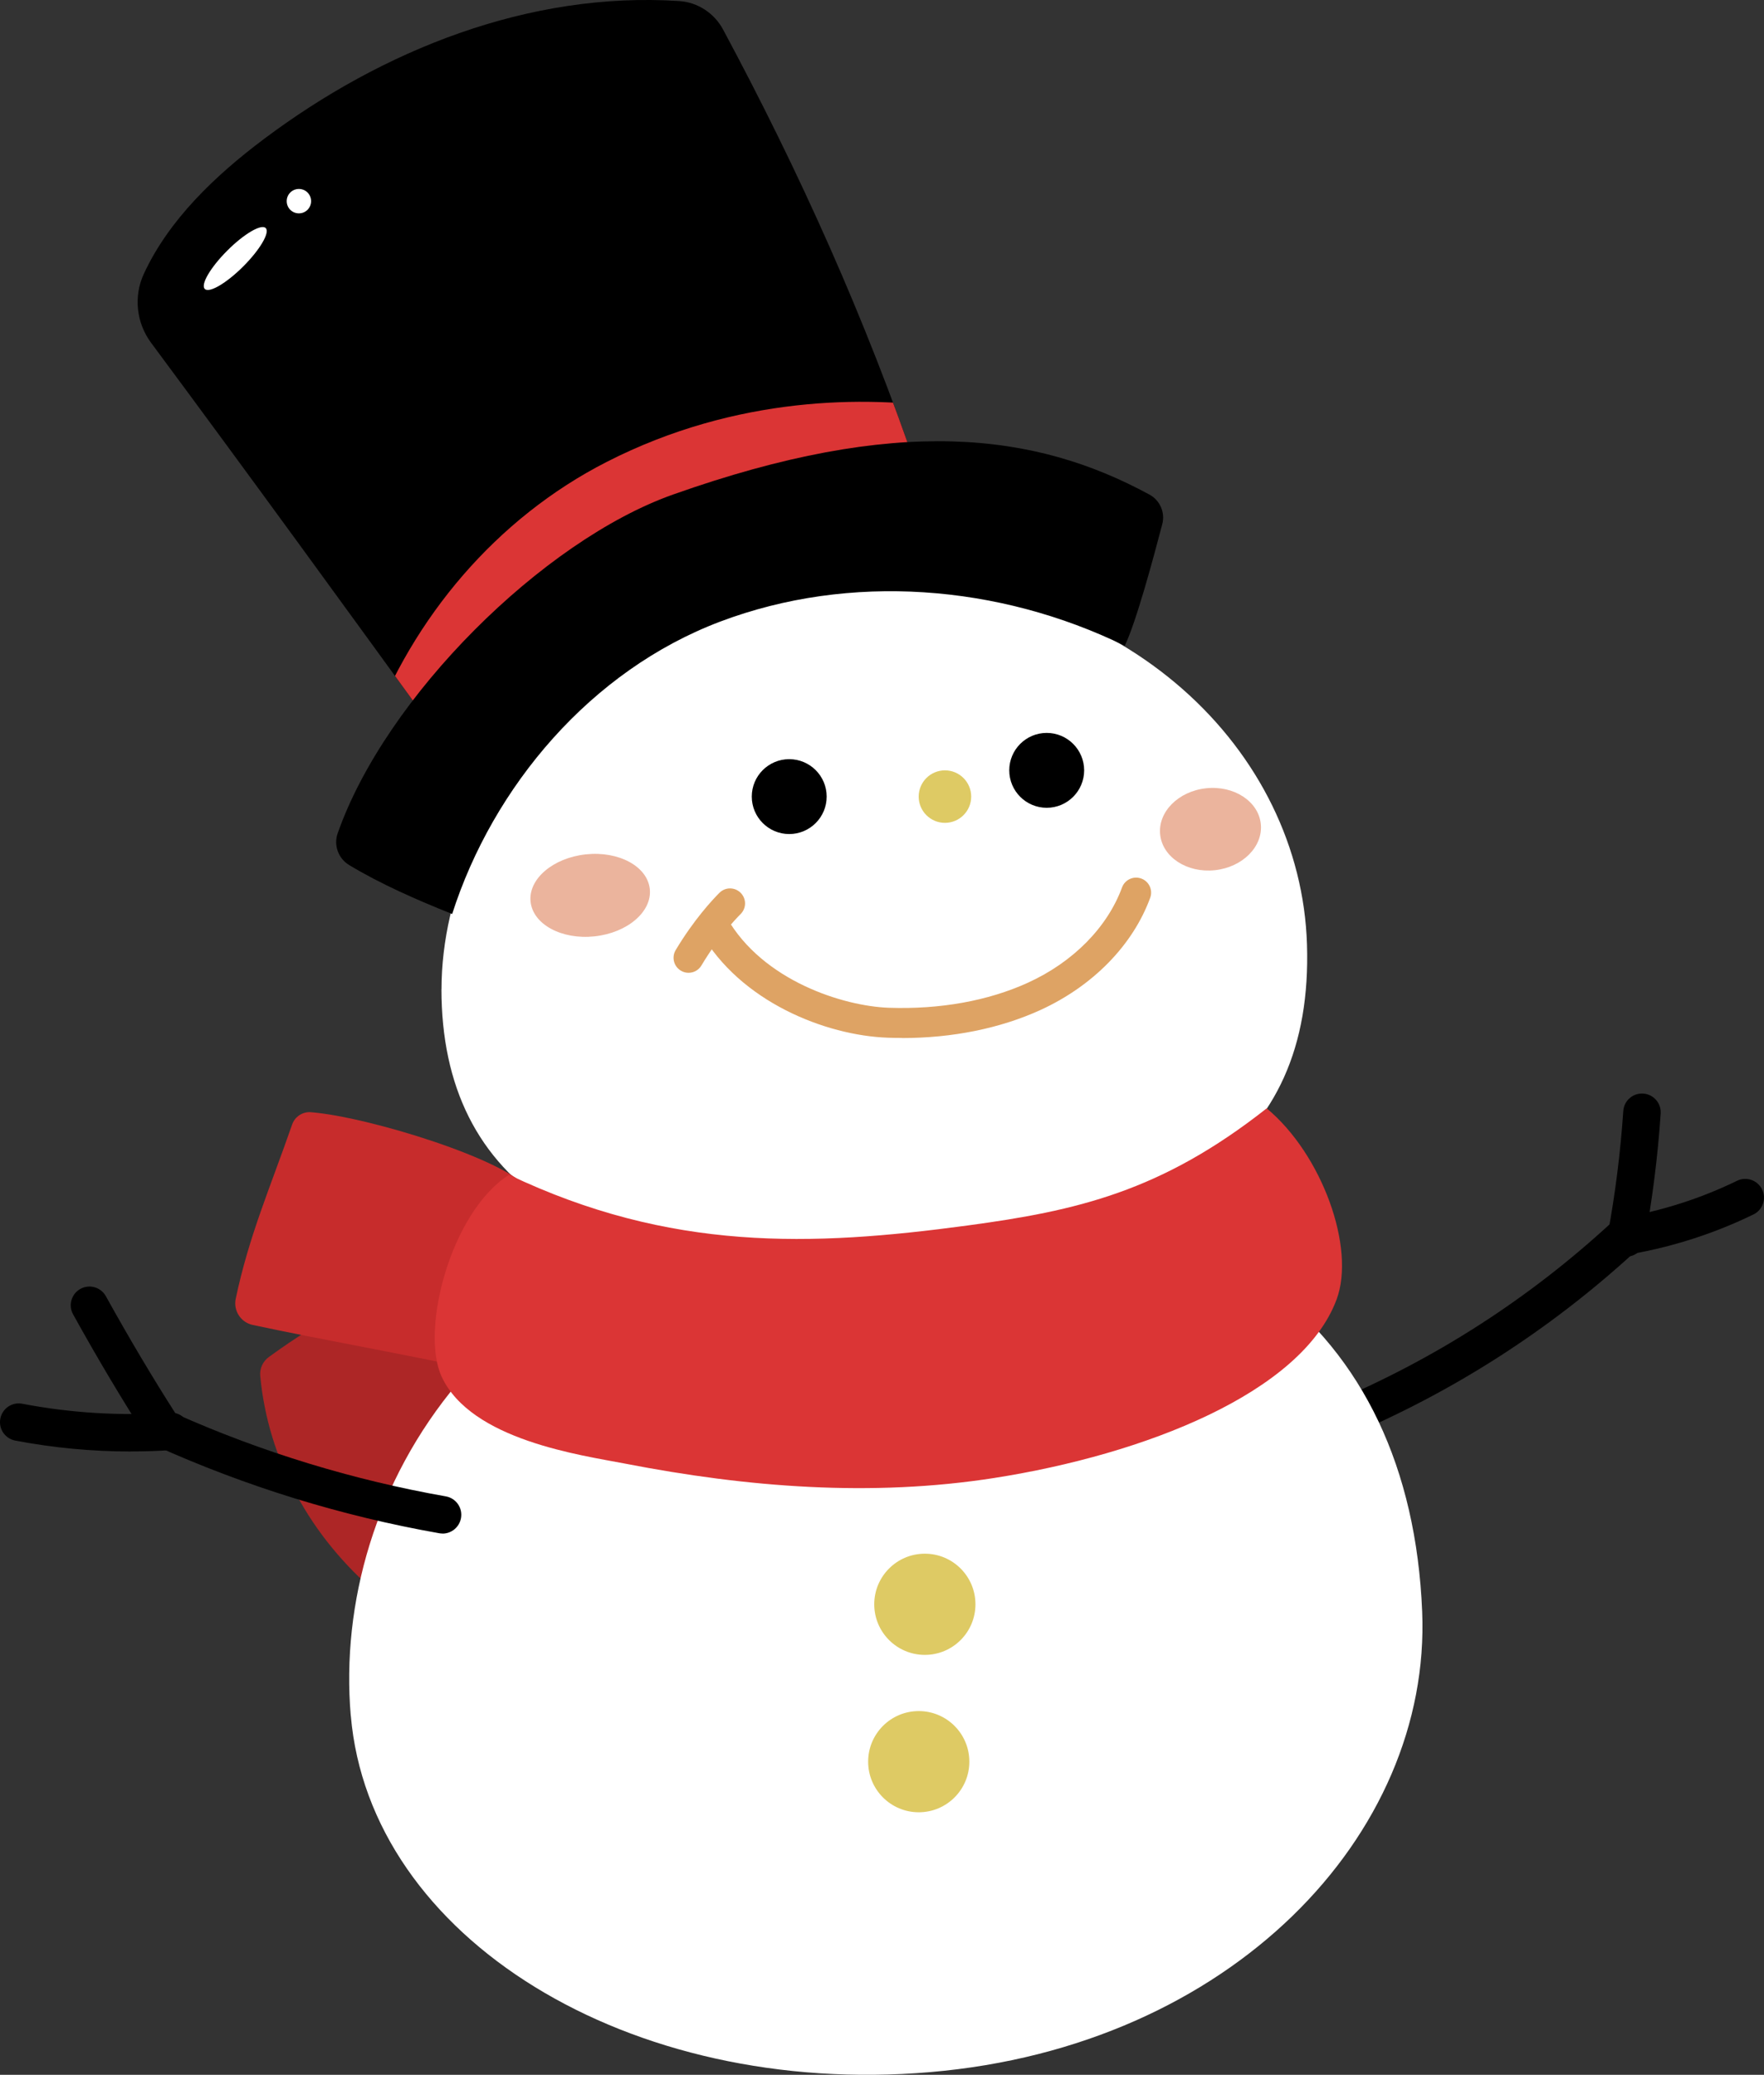 <?xml version="1.0" encoding="UTF-8"?>
<svg id="_レイヤー_2" data-name="レイヤー 2" xmlns="http://www.w3.org/2000/svg" xmlns:xlink="http://www.w3.org/1999/xlink" viewBox="0 0 315.15 370.71">
  <rect x="0" y="0" width="315.15" height="370.71" fill="#333333" stroke="none"/>
  <defs>
    <style>
      .cls-1 {
        fill: #fff;
      }

      .cls-2 {
        fill: #deca64;
      }

      .cls-3 {
        fill: #ebb49d;
      }

      .cls-4 {
        clip-path: url(#clippath);
      }

      .cls-5 {
        fill: #dea364;
      }

      .cls-6 {
        fill: #ad2626;
      }

      .cls-7 {
        fill: #db3535;
      }

      .cls-8 {
        fill: #c72c2c;
      }
    </style>
    <clipPath id="clippath">
      <path d="M78.93,132.29c-17.14-23.62-34.28-47.24-51.94-71.05-2.63-3.55-3.15-8.26-1.31-12.27,4.47-9.71,12.79-17.62,21.47-24.13C68.26,9,94.47-1.58,121.36,.19c3.31,.22,6.27,2.18,7.83,5.1,13.6,25.34,25.46,51.65,34.94,79.51-33.78,1.18-66.49,19.71-85.21,47.48Z"/>
    </clipPath>
  </defs>
  <g id="_レイヤー_1-2" data-name="レイヤー 1">
    <g>
      <path d="M239.5,256.91c-1.31,0-2.55-.77-3.08-2.05-.72-1.7,.08-3.67,1.78-4.38,18.32-7.73,35.05-18.51,49.72-32.05,.48-.44,1.07-.73,1.71-.84,7.19-1.21,14.15-3.43,20.71-6.62,1.66-.81,3.66-.11,4.47,1.55,.81,1.66,.11,3.67-1.55,4.47-6.83,3.32-14.07,5.68-21.54,7.02-15.06,13.75-32.19,24.72-50.92,32.62-.42,.18-.87,.26-1.3,.26Z"/>
      <path d="M290.52,224.53c-.2,0-.41-.02-.61-.06-1.82-.34-3.02-2.08-2.68-3.9,1.35-7.27,2.28-14.69,2.78-22.06,.12-1.84,1.71-3.24,3.56-3.12,1.84,.12,3.24,1.72,3.12,3.56-.51,7.63-1.48,15.32-2.87,22.84-.3,1.61-1.71,2.74-3.29,2.74Z"/>
      <path class="cls-6" d="M93.94,223.71c-1.66,.09-11.41,2.26-15.06,3.41-12.4,3.88-20.76,8.01-30.84,15.33-1.06,.77-1.67,2.05-1.55,3.36,1.39,14.97,8.92,28.78,20.9,38.91,3.97-17.48,15.96-31.22,27.08-44.79-1.25-5.14-1.79-10.46-.54-16.21Z"/>
      <path class="cls-1" d="M78.88,176.75c0-34.57,33.58-73.3,76.64-73.3,45.82,0,76.89,30.72,77.98,65.27,1.17,36.76-24.45,52.44-74.26,56.56-54.61,4.52-80.37-13.96-80.37-48.53Z"/>
      <path class="cls-1" d="M62.66,306.49c-3.38-39.77,24.11-87.77,91.27-93,62.04-4.83,98.02,23.01,100.15,74.45,1.65,39.88-34.14,77.72-87.92,82.29-53.78,4.57-100.12-23.97-103.49-63.74Z"/>
      <g>
        <path d="M78.93,132.29c-17.14-23.62-34.28-47.24-51.94-71.05-2.63-3.55-3.15-8.26-1.31-12.27,4.47-9.71,12.79-17.62,21.47-24.13C68.26,9,94.47-1.58,121.36,.19c3.31,.22,6.27,2.18,7.83,5.1,13.6,25.34,25.46,51.65,34.94,79.51-33.78,1.18-66.49,19.71-85.21,47.48Z"/>
        <g class="cls-4">
          <path class="cls-7" d="M66.07,130.95c7.7-20.71,22.68-38.38,42.28-48.4,23.44-11.99,46.62-11.71,60.47-9.71,2.97,6.33,6.2,9.52,7.51,17-7.5-1.84-15.41-.52-22.89,1.41-22.38,5.76-43.34,17.01-60.51,32.48-6.07,5.47-12.76,15.52-15.55,19.34-.04,.93-3.86-6.61-11.31-12.12Z"/>
        </g>
      </g>
      <path d="M80.78,163.31c7.3-22.8,24.81-43.54,47.92-52.26,23.1-8.71,49.74-6.66,72.24,4.33,1.98-4.01,5.15-15.75,6.71-21.74,.54-2.07-.41-4.24-2.29-5.27-20.58-11.18-45.19-14.16-85.12-.01-23.23,8.23-51.36,36.11-59.92,60.55-.74,2.12,.13,4.48,2.06,5.65,5.67,3.42,12.1,6.23,18.41,8.75Z"/>
      <path d="M134.31,142.33c0-3.7,3-6.69,6.69-6.69s6.69,3,6.69,6.69-3,6.69-6.69,6.69-6.69-3-6.69-6.69Z"/>
      <path d="M180.31,137.64c0-3.7,3-6.69,6.69-6.69s6.69,3,6.69,6.69-3,6.69-6.69,6.69-6.69-3-6.69-6.69Z"/>
      <path class="cls-8" d="M94.36,212.45c-3.49-5.08-28.27-12.88-38.81-13.73-1.5-.12-2.88,.8-3.37,2.23-3.81,10.99-7.72,19.88-10.07,31.12-.44,2.12,.92,4.21,3.04,4.66,12.5,2.68,28.09,5.41,37.01,7.43,4.04-10.65,8.3-21.22,12.21-31.71Z"/>
      <circle class="cls-2" cx="168.82" cy="142.33" r="4.69"/>
      <path class="cls-5" d="M123.01,173.81c-.47,0-.94-.12-1.37-.38-1.27-.76-1.68-2.4-.93-3.67,3.24-5.42,6.55-8.97,7.82-10.24,1.05-1.05,2.74-1.05,3.79,0,1.05,1.05,1.05,2.74,0,3.79-.88,.88-4,4.16-7.01,9.2-.5,.84-1.39,1.3-2.3,1.3Z"/>
      <path class="cls-5" d="M161.13,185.45c-.83,0-1.66-.01-2.49-.04-11.17-.39-26.4-6.44-33.45-18.81-.73-1.29-.28-2.92,1-3.65,1.29-.73,2.92-.28,3.65,1,6.44,11.31,20.86,15.83,28.98,16.11,9.12,.31,17.71-1.23,24.83-4.48,8.07-3.68,14.19-9.89,16.81-17.02,.51-1.39,2.05-2.1,3.44-1.59,1.39,.51,2.1,2.05,1.59,3.44-3.1,8.47-10.25,15.77-19.61,20.05-7.21,3.29-15.72,5.01-24.75,5.01Z"/>
      <path class="cls-7" d="M90.94,209.9c28.81,13.72,54,12.83,81.9,9.06,19.51-2.63,34.56-6.03,53.46-20.93,9.89,8.2,15.92,24.94,12.49,34.15-6.21,16.69-34.32,27.69-61.15,31.89-21.94,3.43-44.09,1.68-65.89-2.55-7.85-1.52-27.61-4.17-32.86-15.58-3.81-8.27,1.59-29.34,12.05-36.04Z"/>
      <circle class="cls-2" cx="165.23" cy="286.64" r="9.04"/>
      <circle class="cls-2" cx="164.14" cy="314.76" r="9.04"/>
      <path d="M79.07,274c-.19,0-.39-.02-.58-.05-17.49-3.08-34.56-8.35-50.75-15.65-.59-.27-1.09-.69-1.44-1.24-4.34-6.73-8.8-14.2-13.24-22.22-.9-1.62-.31-3.65,1.3-4.55,1.62-.9,3.65-.31,4.55,1.3,4.19,7.56,8.39,14.62,12.48,21.01,15.41,6.87,31.64,11.83,48.26,14.76,1.82,.32,3.04,2.06,2.71,3.88-.29,1.62-1.7,2.77-3.29,2.77Z"/>
      <path d="M23.37,259.34c-6.92,0-13.84-.65-20.65-1.95-1.82-.35-3.01-2.1-2.66-3.92,.35-1.82,2.1-3.01,3.92-2.66,8.67,1.66,17.54,2.2,26.35,1.6,1.85-.14,3.44,1.27,3.56,3.11,.12,1.84-1.27,3.44-3.11,3.56-2.47,.17-4.94,.25-7.41,.25Z"/>
      <path class="cls-1" d="M36.59,51.63c.78,.78,3.86-1.02,6.86-4.02s4.81-6.08,4.02-6.86c-.78-.78-3.86,1.02-6.86,4.02-3.01,3.01-4.81,6.08-4.02,6.86Z"/>
      <path class="cls-1" d="M51.22,35.94c0-1.2,.97-2.18,2.18-2.18s2.18,.97,2.18,2.18-.97,2.18-2.18,2.18-2.18-.97-2.18-2.18Z"/>
      <path class="cls-3" d="M94.79,161.11c-.43-4.04,3.99-7.83,9.87-8.46,5.88-.63,11,2.14,11.43,6.19,.43,4.04-3.99,7.83-9.87,8.46-5.88,.63-11-2.14-11.43-6.19Z"/>
      <path class="cls-3" d="M207.27,149.12c-.43-4.04,3.24-7.75,8.21-8.28,4.96-.53,9.34,2.32,9.77,6.36s-3.24,7.75-8.21,8.28c-4.96,.53-9.34-2.32-9.77-6.36Z"/>
    </g>
  </g>
</svg>